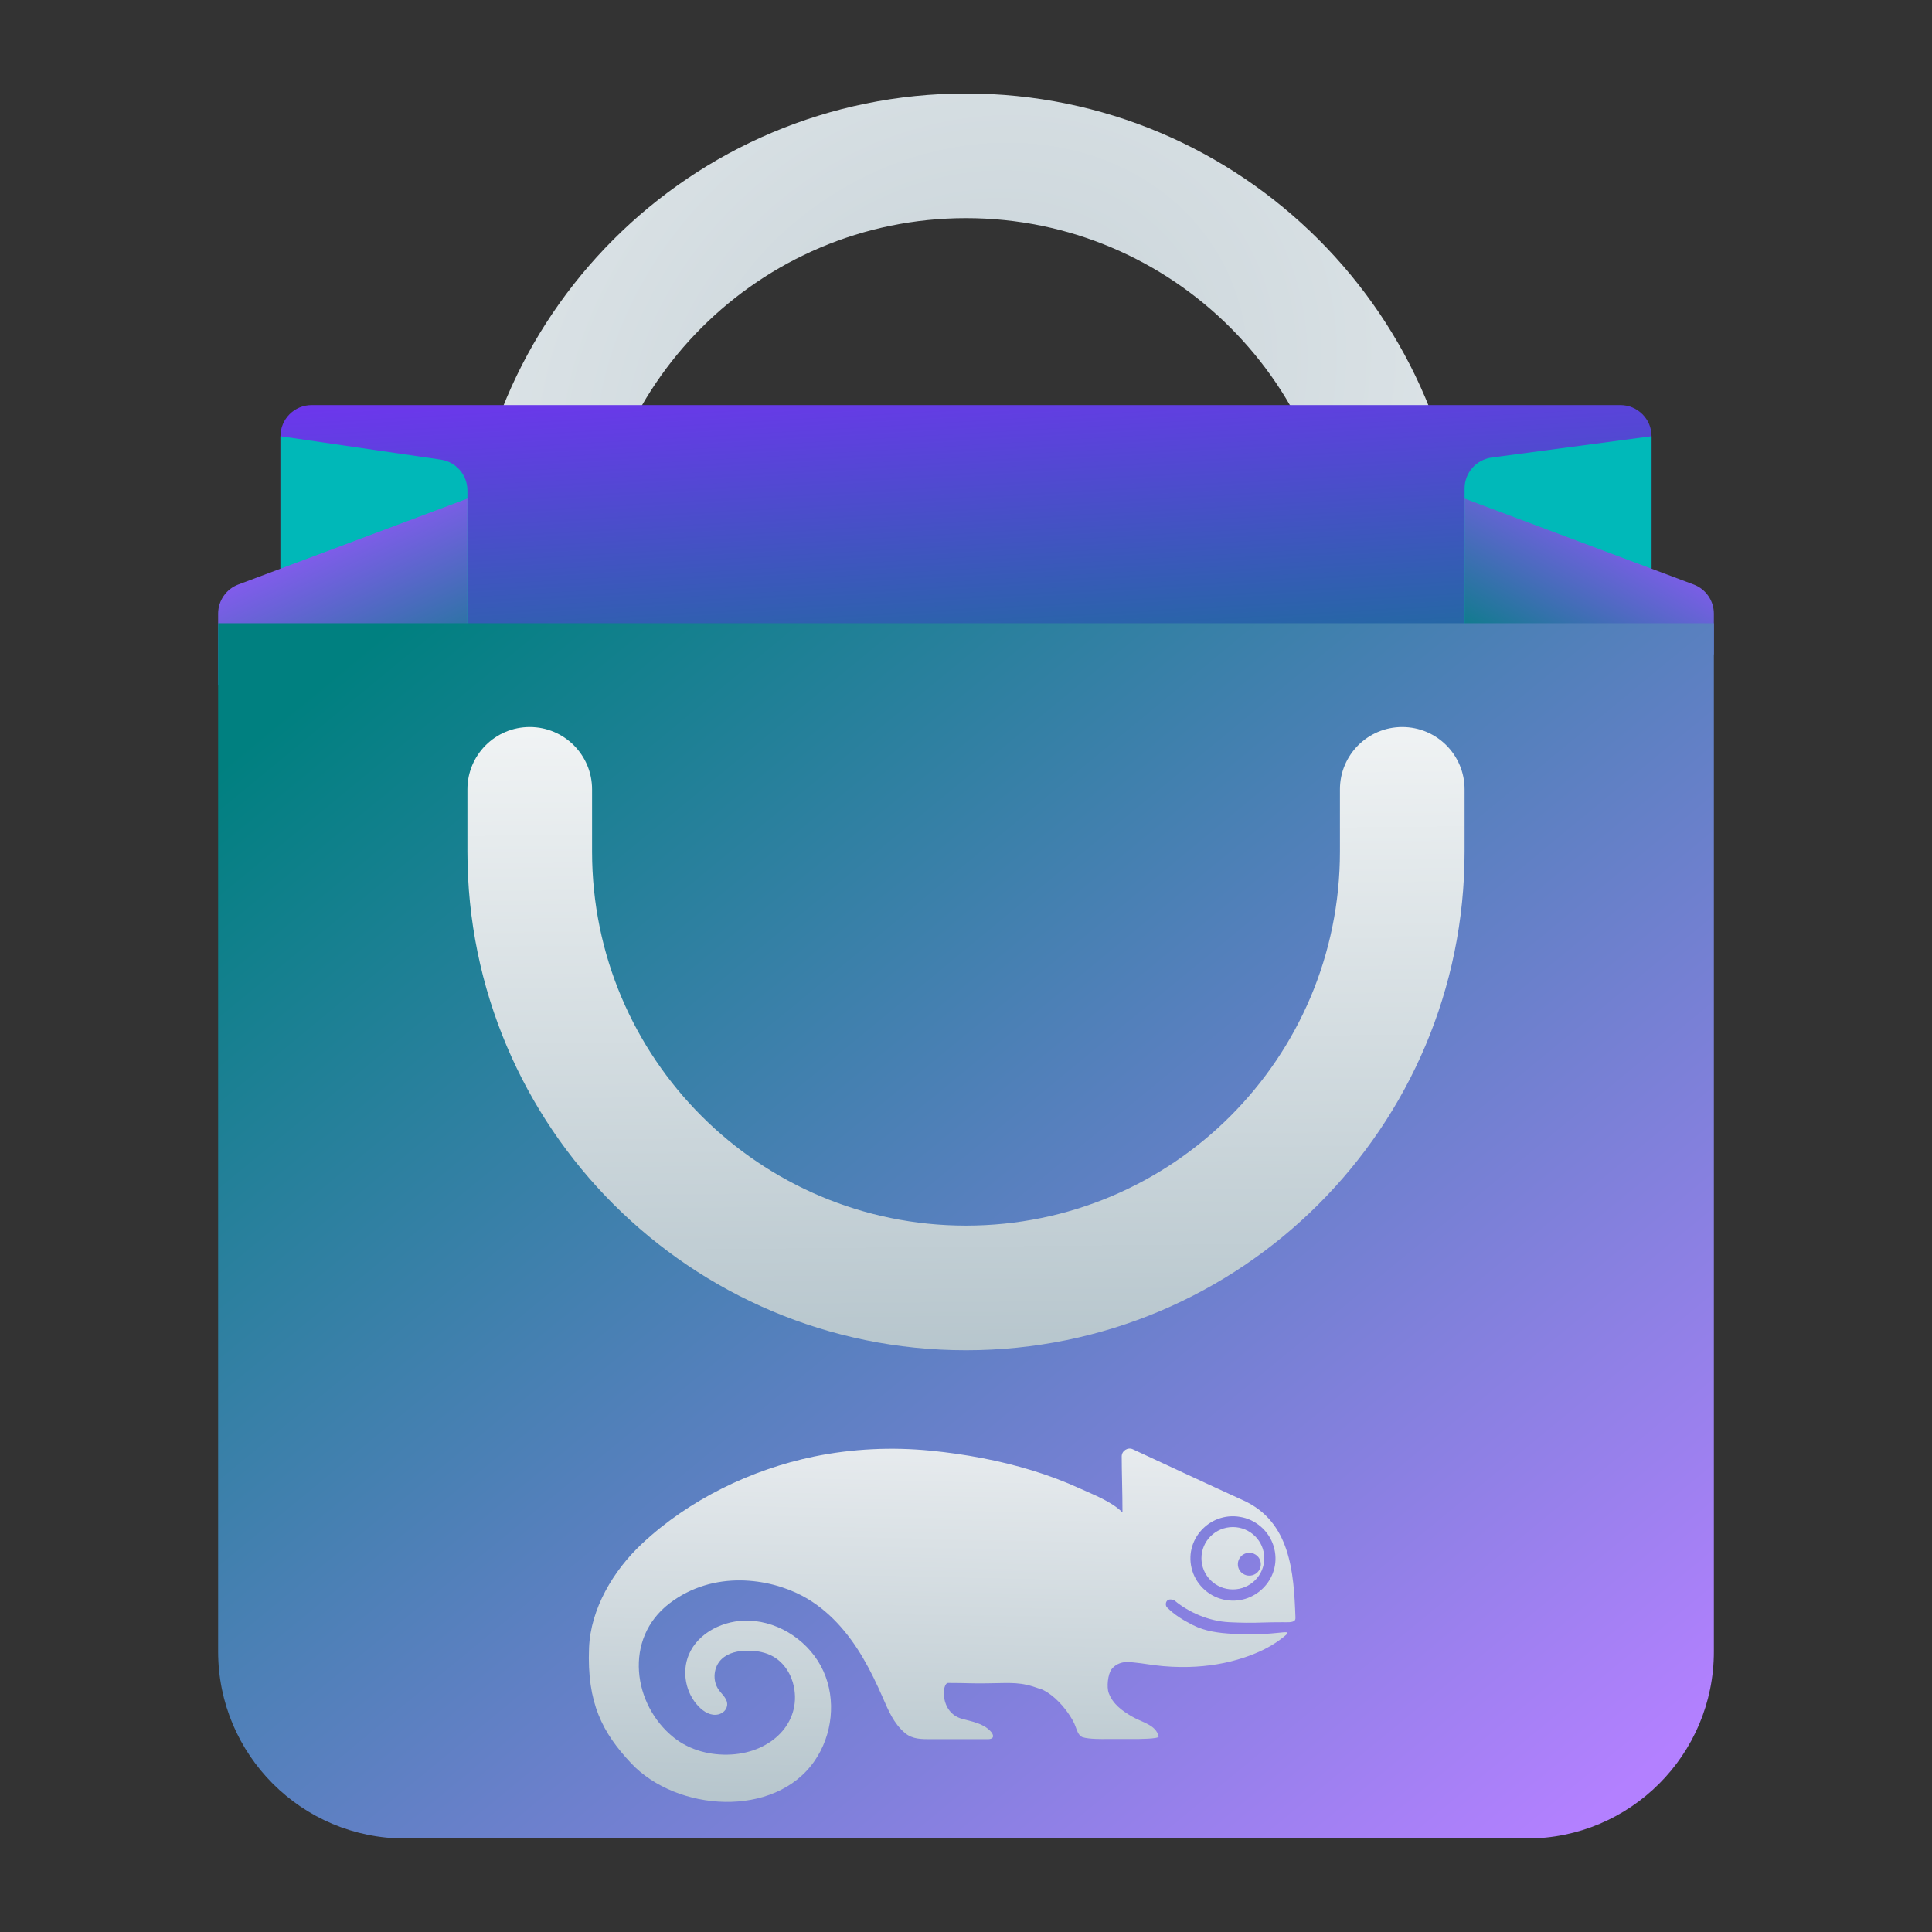 <?xml version="1.0" encoding="UTF-8" standalone="no"?>
<!-- Created with Inkscape (http://www.inkscape.org/) -->

<svg
   width="62"
   height="62"
   viewBox="0 0 62 62"
   version="1.1"
   id="svg1"
   inkscape:version="1.4 (e7c3feb100, 2024-10-09)"
   sodipodi:docname="yast-software.svg"
   xmlns:inkscape="http://www.inkscape.org/namespaces/inkscape"
   xmlns:sodipodi="http://sodipodi.sourceforge.net/DTD/sodipodi-0.dtd"
   xmlns:xlink="http://www.w3.org/1999/xlink"
   xmlns="http://www.w3.org/2000/svg"
   xmlns:svg="http://www.w3.org/2000/svg">
  <rect x="0" y="0" width="62" height="62" fill="#333333" stroke="none"/>
  <sodipodi:namedview
     id="namedview1"
     pagecolor="#ffffff"
     bordercolor="#000000"
     borderopacity="0.25"
     inkscape:showpageshadow="2"
     inkscape:pageopacity="0.0"
     inkscape:pagecheckerboard="0"
     inkscape:deskcolor="#d1d1d1"
     inkscape:document-units="mm"
     inkscape:zoom="10.74725"
     inkscape:cx="29.868106"
     inkscape:cy="31.822094"
     inkscape:window-width="1920"
     inkscape:window-height="996"
     inkscape:window-x="0"
     inkscape:window-y="0"
     inkscape:window-maximized="1"
     inkscape:current-layer="layer1" />
  <defs
     id="defs1">
    <linearGradient
       id="linearGradient11"
       inkscape:collect="always">
      <stop
         style="stop-color:#b7c6cd;stop-opacity:1;"
         offset="0"
         id="stop16" />
      <stop
         style="stop-color:#f0f3f4;stop-opacity:1;"
         offset="1"
         id="stop17" />
    </linearGradient>
    <linearGradient
       id="linearGradient2"
       inkscape:collect="always">
      <stop
         style="stop-color:#b7c6cd;stop-opacity:1;"
         offset="0"
         id="stop7" />
      <stop
         style="stop-color:#e7ebee;stop-opacity:1;"
         offset="1"
         id="stop8" />
    </linearGradient>
    <linearGradient
       id="linearGradient14"
       inkscape:collect="always">
      <stop
         style="stop-color:#9955ff;stop-opacity:1;"
         offset="0"
         id="stop14" />
      <stop
         style="stop-color:#008080;stop-opacity:1"
         offset="1"
         id="stop15" />
    </linearGradient>
    <linearGradient
       id="linearGradient10"
       inkscape:collect="always">
      <stop
         style="stop-color:#7f2aff;stop-opacity:1;"
         offset="0"
         id="stop10" />
      <stop
         style="stop-color:#008080;stop-opacity:1"
         offset="1"
         id="stop13" />
    </linearGradient>
    <linearGradient
       id="linearGradient3"
       inkscape:collect="always">
      <stop
         style="stop-color:#b380ff;stop-opacity:1;"
         offset="0"
         id="stop3" />
      <stop
         style="stop-color:#008080;stop-opacity:1"
         offset="1"
         id="stop6" />
    </linearGradient>
    <linearGradient
       id="linearGradient1"
       inkscape:collect="always">
      <stop
         style="stop-color:#c7d2d8;stop-opacity:1;"
         offset="0"
         id="stop1" />
      <stop
         style="stop-color:#dee5e8;stop-opacity:1;"
         offset="1"
         id="stop2" />
    </linearGradient>
    <radialGradient
       id="radialGradient5"
       cx="0"
       cy="0"
       r="1"
       gradientUnits="userSpaceOnUse"
       gradientTransform="matrix(0,20,-16,0,583,181.331)">
      <stop
         offset="0.68"
         stop-color="#EFF2F6"
         id="stop4" />
      <stop
         offset="1"
         stop-color="#B7C6CD"
         id="stop5" />
    </radialGradient>
    <radialGradient
       id="paint664_radial_890_11"
       cx="0"
       cy="0"
       r="1"
       gradientUnits="userSpaceOnUse"
       gradientTransform="matrix(-16,-10,10,-16,583,171)">
      <stop
         offset="0.421"
         stop-color="#B7C6CD"
         id="stop2071" />
      <stop
         offset="1"
         stop-color="#EFF2F6"
         id="stop2072" />
    </radialGradient>
    <linearGradient
       id="paint665_linear_890_11"
       x1="603"
       y1="179"
       x2="601.466"
       y2="162.723"
       gradientUnits="userSpaceOnUse"
       spreadMethod="pad">
      <stop
         stop-color="#5200FF"
         id="stop2073"
         style="stop-color:#008080;stop-opacity:1" />
      <stop
         offset="1"
         stop-color="#0085FF"
         id="stop2074"
         style="stop-color:#7f2aff;stop-opacity:1" />
    </linearGradient>
    <linearGradient
       id="paint666_linear_890_11"
       x1="567"
       y1="181"
       x2="562.118"
       y2="174.183"
       gradientUnits="userSpaceOnUse">
      <stop
         stop-color="#5200FF"
         id="stop2075" />
      <stop
         offset="0.67"
         stop-color="#0085FF"
         id="stop2076" />
    </linearGradient>
    <linearGradient
       id="paint667_linear_890_11"
       x1="605"
       y1="180"
       x2="597.32"
       y2="174.24"
       gradientUnits="userSpaceOnUse">
      <stop
         stop-color="#5200FF"
         id="stop2077" />
      <stop
         offset="1"
         stop-color="#0085FF"
         id="stop2078" />
    </linearGradient>
    <linearGradient
       id="paint668_linear_890_11"
       x1="567"
       y1="180"
       x2="561.24"
       y2="172.32"
       gradientUnits="userSpaceOnUse">
      <stop
         stop-color="#5200FF"
         id="stop2079"
         style="stop-color:#008080;stop-opacity:1" />
      <stop
         offset="1"
         stop-color="#0085FF"
         id="stop2080"
         style="stop-color:#9955ff;stop-opacity:1" />
    </linearGradient>
    <linearGradient
       id="paint669_linear_890_11"
       x1="607"
       y1="179"
       x2="602.506"
       y2="171.809"
       gradientUnits="userSpaceOnUse"
       xlink:href="#paint665_linear_890_11">
      <stop
         stop-color="#5200FF"
         id="stop2081" />
      <stop
         offset="1"
         stop-color="#0085FF"
         id="stop2082" />
    </linearGradient>
    <linearGradient
       id="paint670_linear_890_11"
       x1="607"
       y1="217"
       x2="568.826"
       y2="170.016"
       gradientUnits="userSpaceOnUse">
      <stop
         stop-color="#5200FF"
         id="stop2083"
         style="stop-color:#008080;stop-opacity:1" />
      <stop
         offset="1"
         stop-color="#0085FF"
         id="stop2084"
         style="stop-color:#b380ff;stop-opacity:1" />
    </linearGradient>
    <radialGradient
       id="paint671_radial_890_11"
       cx="0"
       cy="0"
       r="1"
       gradientUnits="userSpaceOnUse"
       gradientTransform="matrix(0,20,-16,0,583,181.331)">
      <stop
         offset="0.87"
         stop-color="#EFF2F6"
         id="stop2085" />
      <stop
         offset="1"
         stop-color="#B7C6CD"
         id="stop2086"
         style="stop-color:#b7c6cd;stop-opacity:1;" />
    </radialGradient>
    <linearGradient
       id="j"
       x2="1"
       gradientTransform="matrix(0,-15.847,15.847,0,484.519,76.847)"
       gradientUnits="userSpaceOnUse">
      <stop
         stop-color="#309e69"
         offset="0"
         id="stop11" />
      <stop
         stop-color="#30ba78"
         offset="1"
         id="stop12" />
    </linearGradient>
    <radialGradient
       inkscape:collect="always"
       xlink:href="#linearGradient1"
       id="radialGradient2"
       cx="583"
       cy="171"
       fx="583"
       fy="171"
       r="16"
       gradientTransform="matrix(0.53,0.848,-1,0.625,445.011,-430.258)"
       gradientUnits="userSpaceOnUse" />
    <linearGradient
       inkscape:collect="always"
       xlink:href="#linearGradient3"
       id="linearGradient9"
       x1="606.513"
       y1="213.371"
       x2="572.186"
       y2="171.792"
       gradientUnits="userSpaceOnUse" />
    <linearGradient
       inkscape:collect="always"
       xlink:href="#linearGradient10"
       id="linearGradient13"
       x1="602.499"
       y1="166.381"
       x2="603.418"
       y2="182.572"
       gradientUnits="userSpaceOnUse" />
    <linearGradient
       inkscape:collect="always"
       xlink:href="#linearGradient14"
       id="linearGradient15"
       x1="562.952"
       y1="174"
       x2="566.07"
       y2="181"
       gradientUnits="userSpaceOnUse" />
    <linearGradient
       inkscape:collect="always"
       xlink:href="#linearGradient14"
       id="linearGradient17"
       x1="604.304"
       y1="174"
       x2="600.952"
       y2="180"
       gradientUnits="userSpaceOnUse" />
    <linearGradient
       inkscape:collect="always"
       xlink:href="#linearGradient2"
       id="linearGradient8"
       x1="30.622"
       y1="57.827"
       x2="30.874"
       y2="46.488"
       gradientUnits="userSpaceOnUse" />
    <linearGradient
       inkscape:collect="always"
       xlink:href="#linearGradient11"
       id="linearGradient18"
       x1="584.028"
       y1="201.331"
       x2="583.833"
       y2="181.331"
       gradientUnits="userSpaceOnUse" />
  </defs>
  <g
     inkscape:label="Layer 1"
     inkscape:groupmode="layer"
     id="layer1">
    <g
       id="g2272"
       transform="translate(-552,-158)">
      <path
         d="m 597,181 c 1.105,0 2,-0.895 2,-2 v -2 c 0,-8.837 -7.163,-16 -16,-16 -8.837,0 -16,7.163 -16,16 v 2 c 0,1.105 0.895,2 2,2 1.105,0 2,-0.895 2,-2 v -2 c 0,-6.627 5.373,-12 12,-12 6.627,0 12,5.373 12,12 v 2 c 0,1.105 0.895,2 2,2 z"
         style="fill:url(#radialGradient2)"
         id="path1" />
      <path
         d="m 561,172 c 0,-0.552 0.448,-1 1,-1 h 42 c 0.552,0 1,0.448 1,1 v 7 c 0,0.552 -0.448,1 -1,1 h -42 c -0.552,0 -1,-0.448 -1,-1 z"
         style="fill:url(#linearGradient13)"
         id="path2" />
      <path
         d="m 561,181 v -9 l 5.144,0.75 c 0.492,0.072 0.856,0.493 0.856,0.99 V 181 Z"
         style="fill:#00b8b8;fill-opacity:1"
         id="path3" />
      <path
         d="m 605,180 v -8 l -5.132,0.684 c -0.497,0.067 -0.868,0.49 -0.868,0.992 V 180 Z"
         style="fill:#00b9b9;fill-opacity:1"
         id="path4" />
      <path
         d="M 559.649,176.757 567,174 v 6 h -8 v -2.307 c 0,-0.417 0.259,-0.79 0.649,-0.936 z"
         style="fill:url(#linearGradient15)"
         id="path5" />
      <path
         d="M 606.351,176.757 599,174 v 5 h 8 v -1.307 c 0,-0.417 -0.259,-0.79 -0.649,-0.936 z"
         style="fill:url(#linearGradient17)"
         id="path6" />
      <path
         d="m 559,178 h 48 v 33 c 0,3.314 -2.686,6 -6,6 h -36 c -3.314,0 -6,-2.686 -6,-6 z"
         style="stroke:none;fill:url(#linearGradient9);fill-opacity:1;stroke-width:1.002;stroke-dasharray:none"
         id="path7" />
      <path
         d="m 597,181.331 c 1.105,0 2,0.895 2,2 v 2 c 0,8.837 -7.163,16 -16,16 -8.837,0 -16,-7.163 -16,-16 v -2 c 0,-1.105 0.895,-2 2,-2 1.105,0 2,0.895 2,2 v 2 c 0,6.627 5.373,12 12,12 6.627,0 12,-5.373 12,-12 v -2 c 0,-1.105 0.895,-2 2,-2 z"
         id="path654"
         style="fill:url(#linearGradient18)" />
    </g>
    <path
       d="m 40.353,49.939 c -0.143,-0.145 -0.379,-0.145 -0.521,0 -0.159,0.158 -0.143,0.434 0.058,0.565 0.12,0.081 0.283,0.081 0.406,0 0.198,-0.132 0.218,-0.406 0.059,-0.565 M 39.878,48.695 c -0.985,-0.229 -1.87,0.65 -1.639,1.626 0.117,0.497 0.516,0.893 1.017,1.009 0.985,0.229 1.87,-0.649 1.639,-1.627 -0.117,-0.498 -0.516,-0.893 -1.017,-1.009 m -6.504,5.503 c -0.642,-0.235 -0.89,-0.187 -1.711,-0.177 -0.569,0.007 -0.589,-0.012 -1.238,-0.012 -0.202,0 -0.273,0.954 0.451,1.152 0.319,0.087 0.661,0.142 0.9,0.384 0.107,0.106 0.166,0.268 -0.078,0.268 h -1.801 c -0.315,0 -0.613,0.007 -0.854,-0.197 -0.364,-0.306 -0.534,-0.725 -0.716,-1.141 -0.189,-0.433 -0.393,-0.86 -0.632,-1.268 -0.476,-0.811 -1.105,-1.545 -1.949,-1.994 -1.054,-0.561 -2.842,-0.839 -4.257,0.239 -1.492,1.137 -1.172,3.266 0.133,4.308 0.515,0.412 1.187,0.584 1.848,0.545 1.291,-0.074 2.243,-1.018 2.006,-2.18 -0.078,-0.389 -0.309,-0.757 -0.652,-0.958 -0.244,-0.142 -0.535,-0.194 -0.819,-0.194 -0.306,-0.001 -0.629,0.061 -0.848,0.271 -0.26,0.248 -0.302,0.689 -0.094,0.983 0.114,0.161 0.302,0.3 0.27,0.511 -0.022,0.142 -0.14,0.248 -0.283,0.281 -0.241,0.055 -0.464,-0.084 -0.627,-0.252 -0.419,-0.429 -0.551,-1.111 -0.319,-1.663 0.302,-0.723 1.141,-1.121 1.929,-1.095 1.016,0.035 1.974,0.699 2.39,1.619 0.417,0.921 0.293,2.05 -0.283,2.883 -1.276,1.85 -4.426,1.632 -5.89,0.071 -0.918,-0.979 -1.417,-1.929 -1.347,-3.698 0.049,-1.25 0.776,-2.482 1.703,-3.348 1.51,-1.412 3.498,-2.377 5.521,-2.794 1.229,-0.252 2.497,-0.31 3.745,-0.187 1.1,0.11 2.193,0.31 3.25,0.633 0.525,0.161 1.041,0.355 1.54,0.583 0.44,0.2 1.017,0.419 1.36,0.766 0,-0.627 -0.025,-1.317 -0.025,-1.797 0,-0.184 0.195,-0.306 0.36,-0.229 0.715,0.33 2.41,1.124 3.54,1.637 1.515,0.687 1.622,2.307 1.675,3.744 0.002,0.032 0.002,0.065 -0.012,0.094 -0.049,0.1 -0.302,0.071 -0.397,0.074 -0.182,0.002 -0.454,5.76e-4 -0.636,0.009 -0.361,0.015 -0.714,0.009 -1.075,-0.009 -0.669,-0.032 -1.315,-0.328 -1.748,-0.687 -0.042,-0.035 -0.182,-0.074 -0.247,-0.007 -0.068,0.071 -0.045,0.181 -0.008,0.216 0.247,0.248 0.517,0.409 0.831,0.569 0.398,0.203 0.832,0.255 1.271,0.281 0.471,0.028 0.945,0.021 1.415,-0.027 0.392,-0.039 0.494,-0.068 0.107,0.219 -0.34,0.252 -0.735,0.431 -1.135,0.565 -0.574,0.194 -1.18,0.29 -1.785,0.306 -0.367,0.009 -0.734,-0.009 -1.098,-0.055 -0.189,-0.023 -0.375,-0.058 -0.564,-0.077 -0.153,-0.015 -0.312,-0.045 -0.465,-0.011 -0.14,0.03 -0.267,0.103 -0.354,0.216 -0.12,0.155 -0.163,0.581 -0.091,0.765 0.133,0.357 0.427,0.565 0.737,0.749 0.336,0.197 0.778,0.265 0.864,0.645 0.018,0.081 -0.697,0.081 -0.778,0.081 h -0.951 c 0,0 -0.517,0.012 -0.718,-0.061 -0.006,-0.002 -0.012,-0.004 -0.018,-0.008 -0.111,-0.058 -0.156,-0.203 -0.195,-0.313 -0.052,-0.155 -0.146,-0.31 -0.26,-0.471 -0.215,-0.303 -0.545,-0.637 -0.888,-0.763 m 7.198,-4.186 c 0,0.553 -0.451,1.001 -1.008,1.001 -0.557,0 -1.008,-0.448 -1.008,-1.001 0,-0.552 0.451,-1 1.008,-1 0.557,0 1.008,0.448 1.008,1"
       fill-rule="nonzero"
       id="path20"
       style="fill:url(#linearGradient8)" />
  </g>
</svg>
